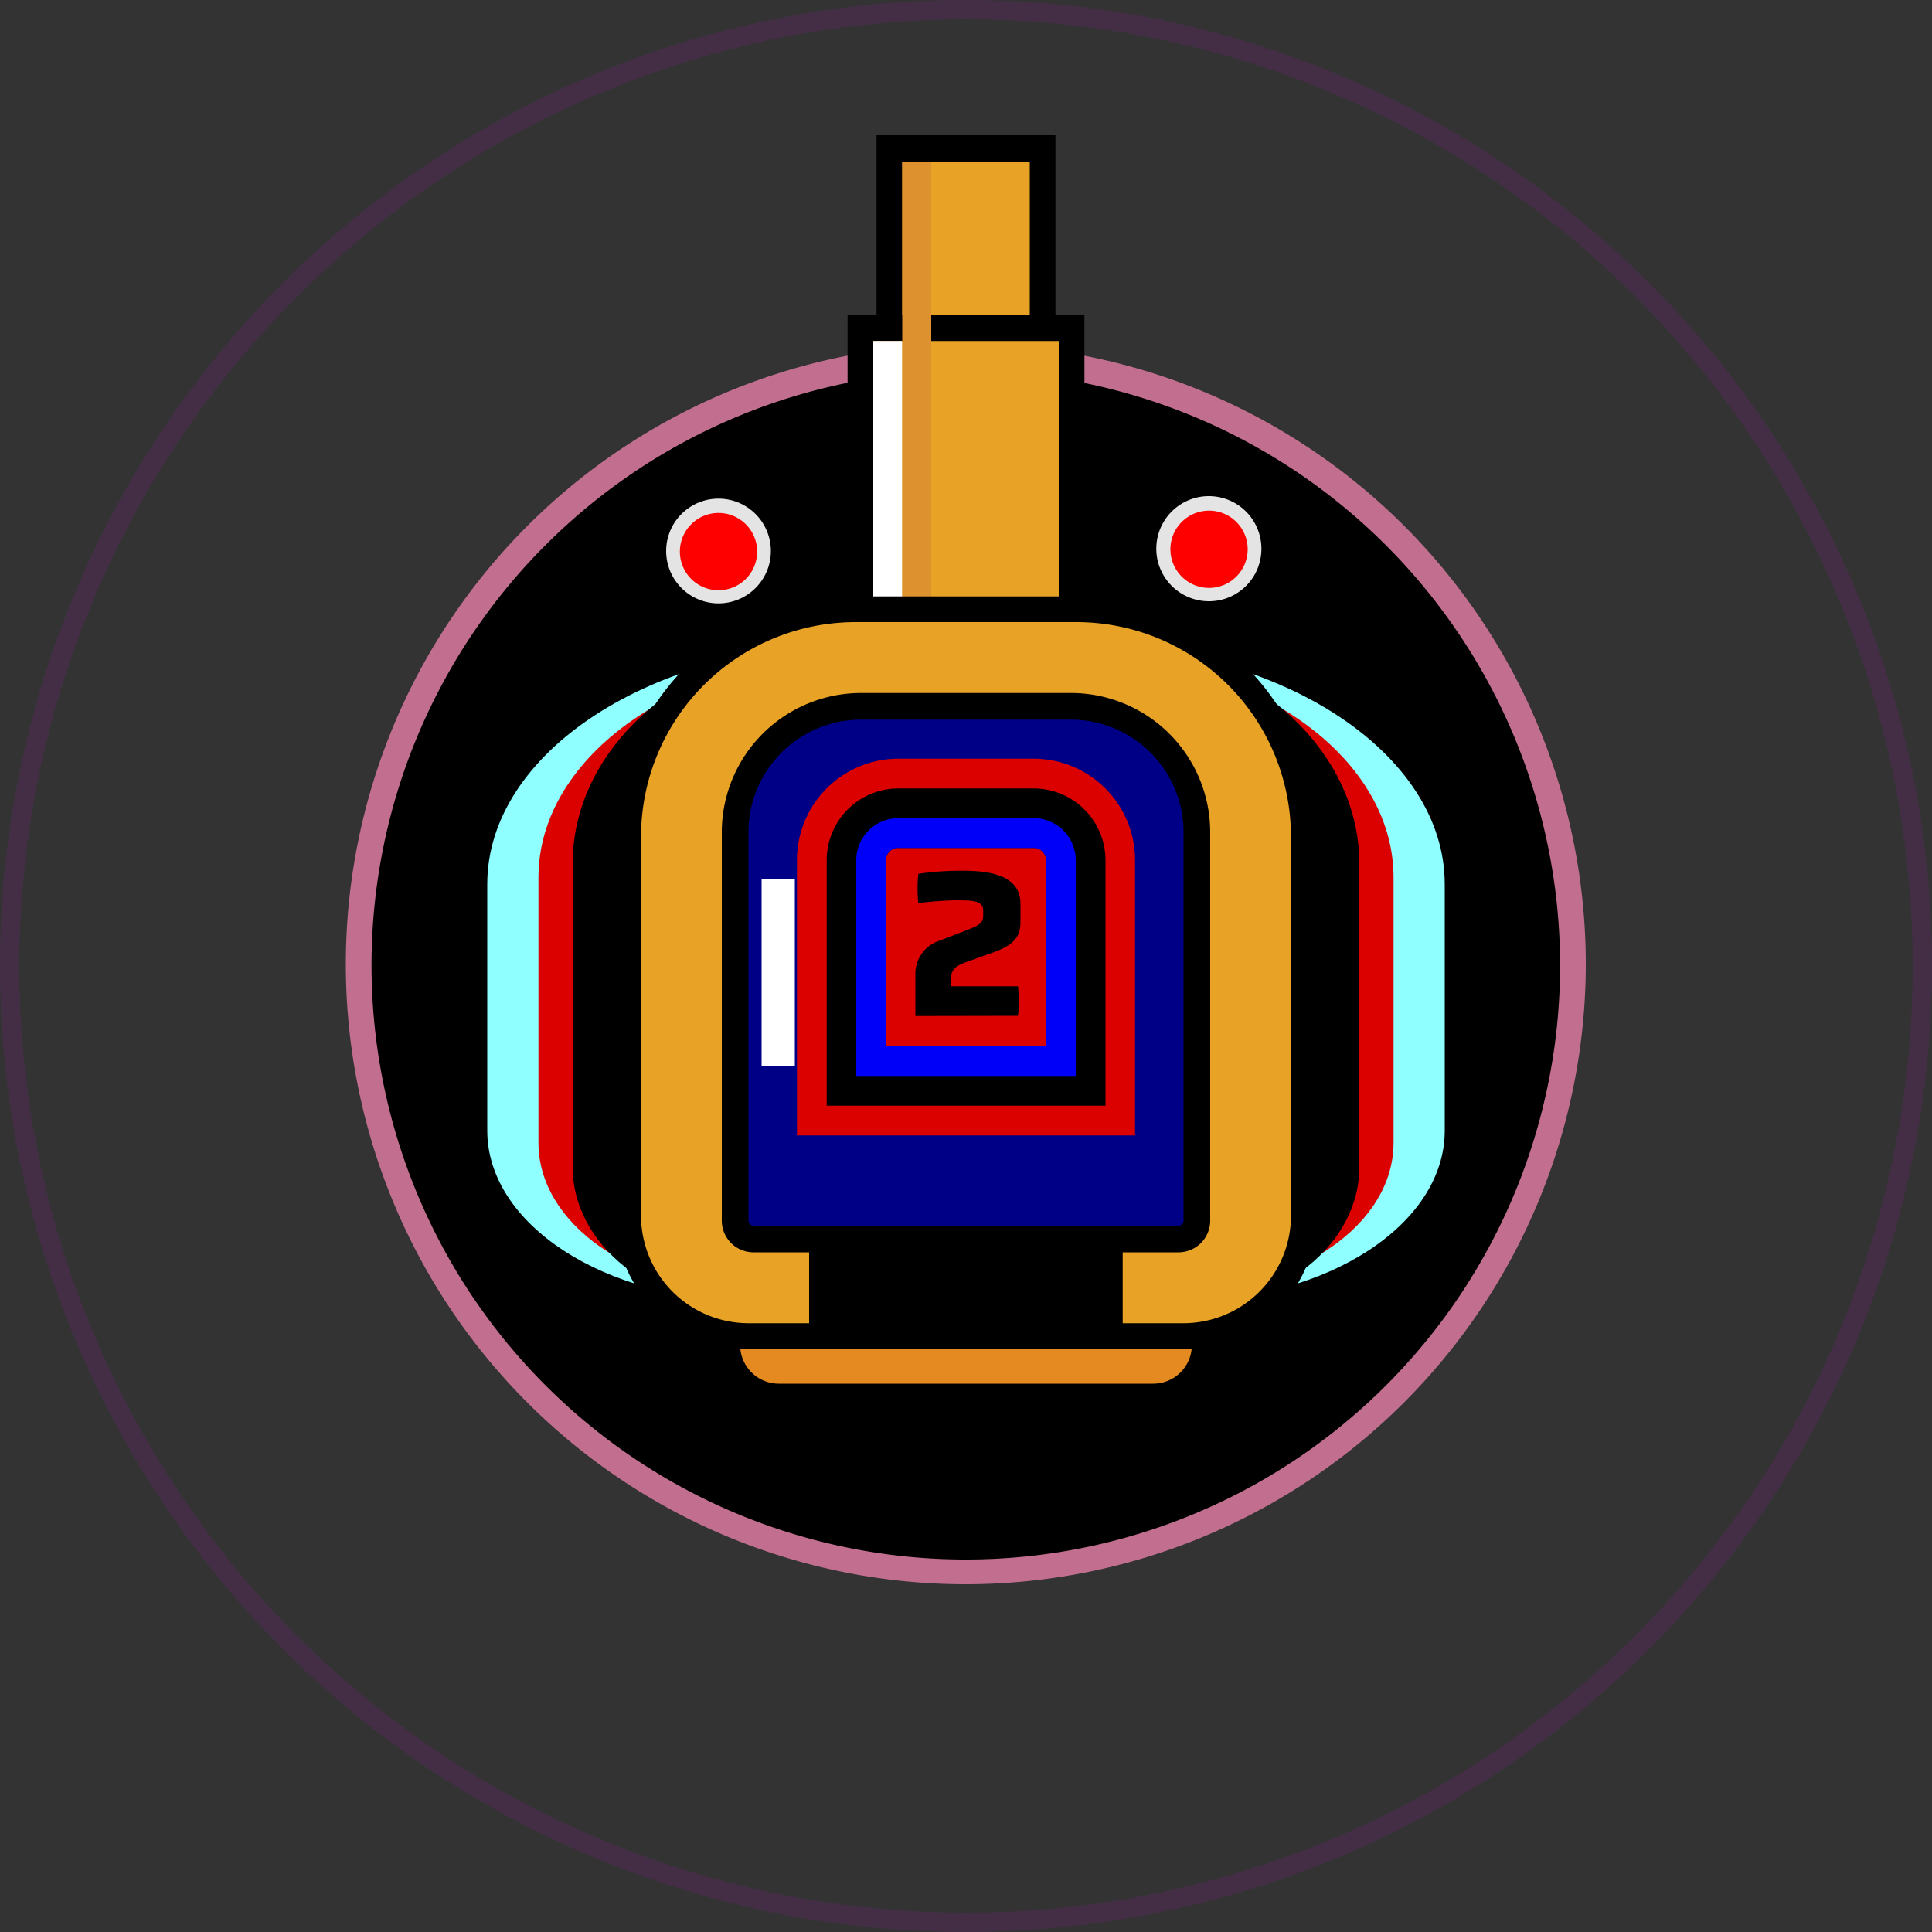 <svg xmlns="http://www.w3.org/2000/svg" viewBox="0 0 100 100"><rect x="0" y="0" width="100" height="100" fill="#333333" stroke="none"/><defs><style>.cls-1{isolation:isolate;}.cls-2{fill:#c26f8f;}.cls-3{fill:red;}.cls-4{fill:#e4e4e4;}.cls-5{fill:#e8a326;}.cls-6{fill:#fff;}.cls-7{mix-blend-mode:multiply;}.cls-8{fill:#de912f;}.cls-9{fill:#e48a20;}.cls-10{fill:#8fffff;}.cls-11{fill:#da0100;}.cls-12{fill:#000086;}.cls-13{fill:#0000f9;}.cls-14{opacity:0.1;}.cls-15{fill:#da00f9;}</style></defs><title>orcus-charger-frame-1</title><g class="cls-1"><g id="Layer_2" data-name="Layer 2"><g id="Towers"><g id="orcus-charger-frame-1"><g id="tower-tier-2-shot-frame-1"><g id="foundation"><circle cx="50" cy="49.95" r="31.42"/><path class="cls-2" d="M50,82A32.09,32.09,0,1,1,82.08,50,32.12,32.12,0,0,1,50,82ZM50,19.2A30.76,30.76,0,1,0,80.75,50,30.79,30.79,0,0,0,50,19.2Z"/></g><g id="lights"><g id="left-light"><circle class="cls-3" cx="37.19" cy="28.52" r="2.34"/><path class="cls-4" d="M37.19,31.23a2.71,2.71,0,1,1,2.71-2.71A2.71,2.71,0,0,1,37.19,31.23Zm0-4.68a2,2,0,1,0,2,2A2,2,0,0,0,37.19,26.55Z"/></g><g id="right-light"><circle class="cls-3" cx="62.58" cy="28.4" r="2.34"/><path class="cls-4" d="M62.58,31.12a2.72,2.72,0,1,1,2.71-2.72A2.71,2.71,0,0,1,62.58,31.12Zm0-4.69a2,2,0,1,0,2,2A2,2,0,0,0,62.58,26.43Z"/></g></g><g id="tower"><g id="barrel"><rect class="cls-5" x="46.04" y="7.7" width="7.93" height="9.71"/><path d="M53.3,8.36v8.38H46.7V8.36h6.6M54.63,7H45.37v11h9.26V7Z"/><rect class="cls-5" x="44.54" y="16.98" width="10.93" height="15.34"/><path d="M54.8,17.65v14H45.2v-14h9.6m1.33-1.33H43.87V33H56.13V16.32Z"/><rect class="cls-6" x="45.2" y="17.65" width="1.5" height="13.28"/><g class="cls-7"><rect class="cls-6" x="47.14" y="8.81" width="0.62" height="21.68"/><polygon class="cls-8" points="48.2 8.36 46.7 8.36 46.7 30.93 48.2 30.93 48.2 8.36 48.2 8.36"/></g></g><g id="base"><path class="cls-9" d="M38.31,69.37H61.69a0,0,0,0,1,0,0v.25a2,2,0,0,1-2,2H40.31a2,2,0,0,1-2-2v-.25A0,0,0,0,1,38.31,69.37Z"/><path class="cls-10" d="M55.71,38.55c6.13,0,11.11,3.23,11.11,7.22V58.52c0,2-2.5,3.62-5.57,3.62H38.75c-3.07,0-5.57-1.62-5.57-3.62V45.77c0-4,5-7.22,11.11-7.22H55.71m0-5.18H44.29c-10.52,0-19.07,5.57-19.07,12.4V58.52c0,4.85,6.07,8.8,13.53,8.8h22.5c7.46,0,13.53-3.95,13.53-8.8V45.77c0-6.83-8.55-12.4-19.07-12.4Z"/><path class="cls-11" d="M55.71,37.65c6.13,0,11.11,3.48,11.11,7.77V59.15c0,2.15-2.5,3.89-5.57,3.89H38.75c-3.07,0-5.57-1.74-5.57-3.89V45.42c0-4.29,5-7.77,11.11-7.77H55.71m0-3.72H44.29c-9,0-16.42,5.15-16.42,11.49V59.15c0,4.2,4.88,7.61,10.88,7.61h22.5c6,0,10.88-3.41,10.88-7.61V45.42c0-6.34-7.37-11.49-16.42-11.49Z"/><path d="M55.71,35.83c6.13,0,11.11,4,11.11,8.88v15.7c0,2.46-2.5,4.45-5.57,4.45H38.75c-3.07,0-5.57-2-5.57-4.45V44.71c0-4.9,5-8.88,11.11-8.88H55.71m0-2.83H44.29c-8.08,0-14.65,5.25-14.65,11.71v15.7c0,4,4.09,7.28,9.11,7.28h22.5c5,0,9.11-3.27,9.11-7.28V44.71C70.36,38.25,63.79,33,55.71,33Z"/><path class="cls-5" d="M38.75,69.15a6.24,6.24,0,0,1-6.23-6.23V43.31A11.78,11.78,0,0,1,44.29,31.54H55.71A11.78,11.78,0,0,1,67.48,43.31V62.92a6.24,6.24,0,0,1-6.23,6.23Z"/><path d="M55.71,32.2A11.11,11.11,0,0,1,66.82,43.31V62.92a5.57,5.57,0,0,1-5.57,5.57H38.75a5.57,5.57,0,0,1-5.57-5.57V43.31A11.11,11.11,0,0,1,44.29,32.2H55.71m0-1.33H44.29A12.44,12.44,0,0,0,31.86,43.31V62.92a6.91,6.91,0,0,0,6.89,6.9h22.5a6.91,6.91,0,0,0,6.89-6.9V43.31A12.44,12.44,0,0,0,55.71,30.87Z"/><path class="cls-12" d="M44.56,36.56H55.44a6.51,6.51,0,0,1,6.51,6.51V63.19a.94.94,0,0,1-.94.94H39a.94.94,0,0,1-.94-.94V43.07a6.51,6.51,0,0,1,6.51-6.51Z"/><path d="M61,64.82H39a1.64,1.64,0,0,1-1.64-1.63V43.07a7.21,7.21,0,0,1,7.2-7.2H55.44a7.21,7.21,0,0,1,7.2,7.2V63.19A1.64,1.64,0,0,1,61,64.82ZM44.56,37.25a5.83,5.83,0,0,0-5.82,5.82V63.19a.26.26,0,0,0,.26.25H61a.26.26,0,0,0,.26-.25V43.07a5.83,5.83,0,0,0-5.82-5.82Z"/><rect x="41.88" y="64.64" width="16.23" height="4.52"/><path class="cls-11" d="M43.55,56.46V44.52a2.94,2.94,0,0,1,2.94-2.94h7a2.94,2.94,0,0,1,2.94,2.94V56.46Z"/><path class="cls-11" d="M53.51,43.89a.63.63,0,0,1,.63.63v9.63H45.86V44.52a.63.63,0,0,1,.63-.63h7m0-4.62h-7a5.25,5.25,0,0,0-5.24,5.25V58.77h17.5V44.52a5.25,5.25,0,0,0-5.24-5.25Z"/><path d="M53.51,43.89a.63.63,0,0,1,.63.63v9.63H45.86V44.52a.63.63,0,0,1,.63-.63h7m0-3.08h-7a3.71,3.71,0,0,0-3.7,3.71V57.23H57.22V44.52a3.72,3.72,0,0,0-3.71-3.71Z"/><path class="cls-13" d="M53.51,43.89a.63.63,0,0,1,.63.63v9.63H45.86V44.52a.63.63,0,0,1,.63-.63h7m0-1.54h-7a2.18,2.18,0,0,0-2.17,2.17V55.69H55.68V44.52a2.18,2.18,0,0,0-2.17-2.17Z"/><rect class="cls-6" x="39.42" y="45.5" width="1.72" height="9.7"/></g></g><g id="tier"><path d="M47.38,52.59V50.48a1.8,1.8,0,0,1,1.25-1.79L50,48.16c.68-.26.89-.39.89-.76v-.25c0-.51-.47-.55-1.36-.55-.47,0-1.32.06-2,.14a7.62,7.62,0,0,1,0-1.51,14.89,14.89,0,0,1,2.35-.16c1.81,0,2.94.45,2.94,1.72v.9c0,.78-.31,1.2-1.36,1.59L50,49.8c-.48.19-.8.33-.8,1v.25h3.49a6.53,6.53,0,0,1,0,1.53Z"/></g></g><g class="cls-14"><path class="cls-15" d="M50,1A49,49,0,1,1,1,50,49.05,49.05,0,0,1,50,1m0-1a50,50,0,1,0,50,50A50,50,0,0,0,50,0Z"/></g></g></g></g></g></svg>
